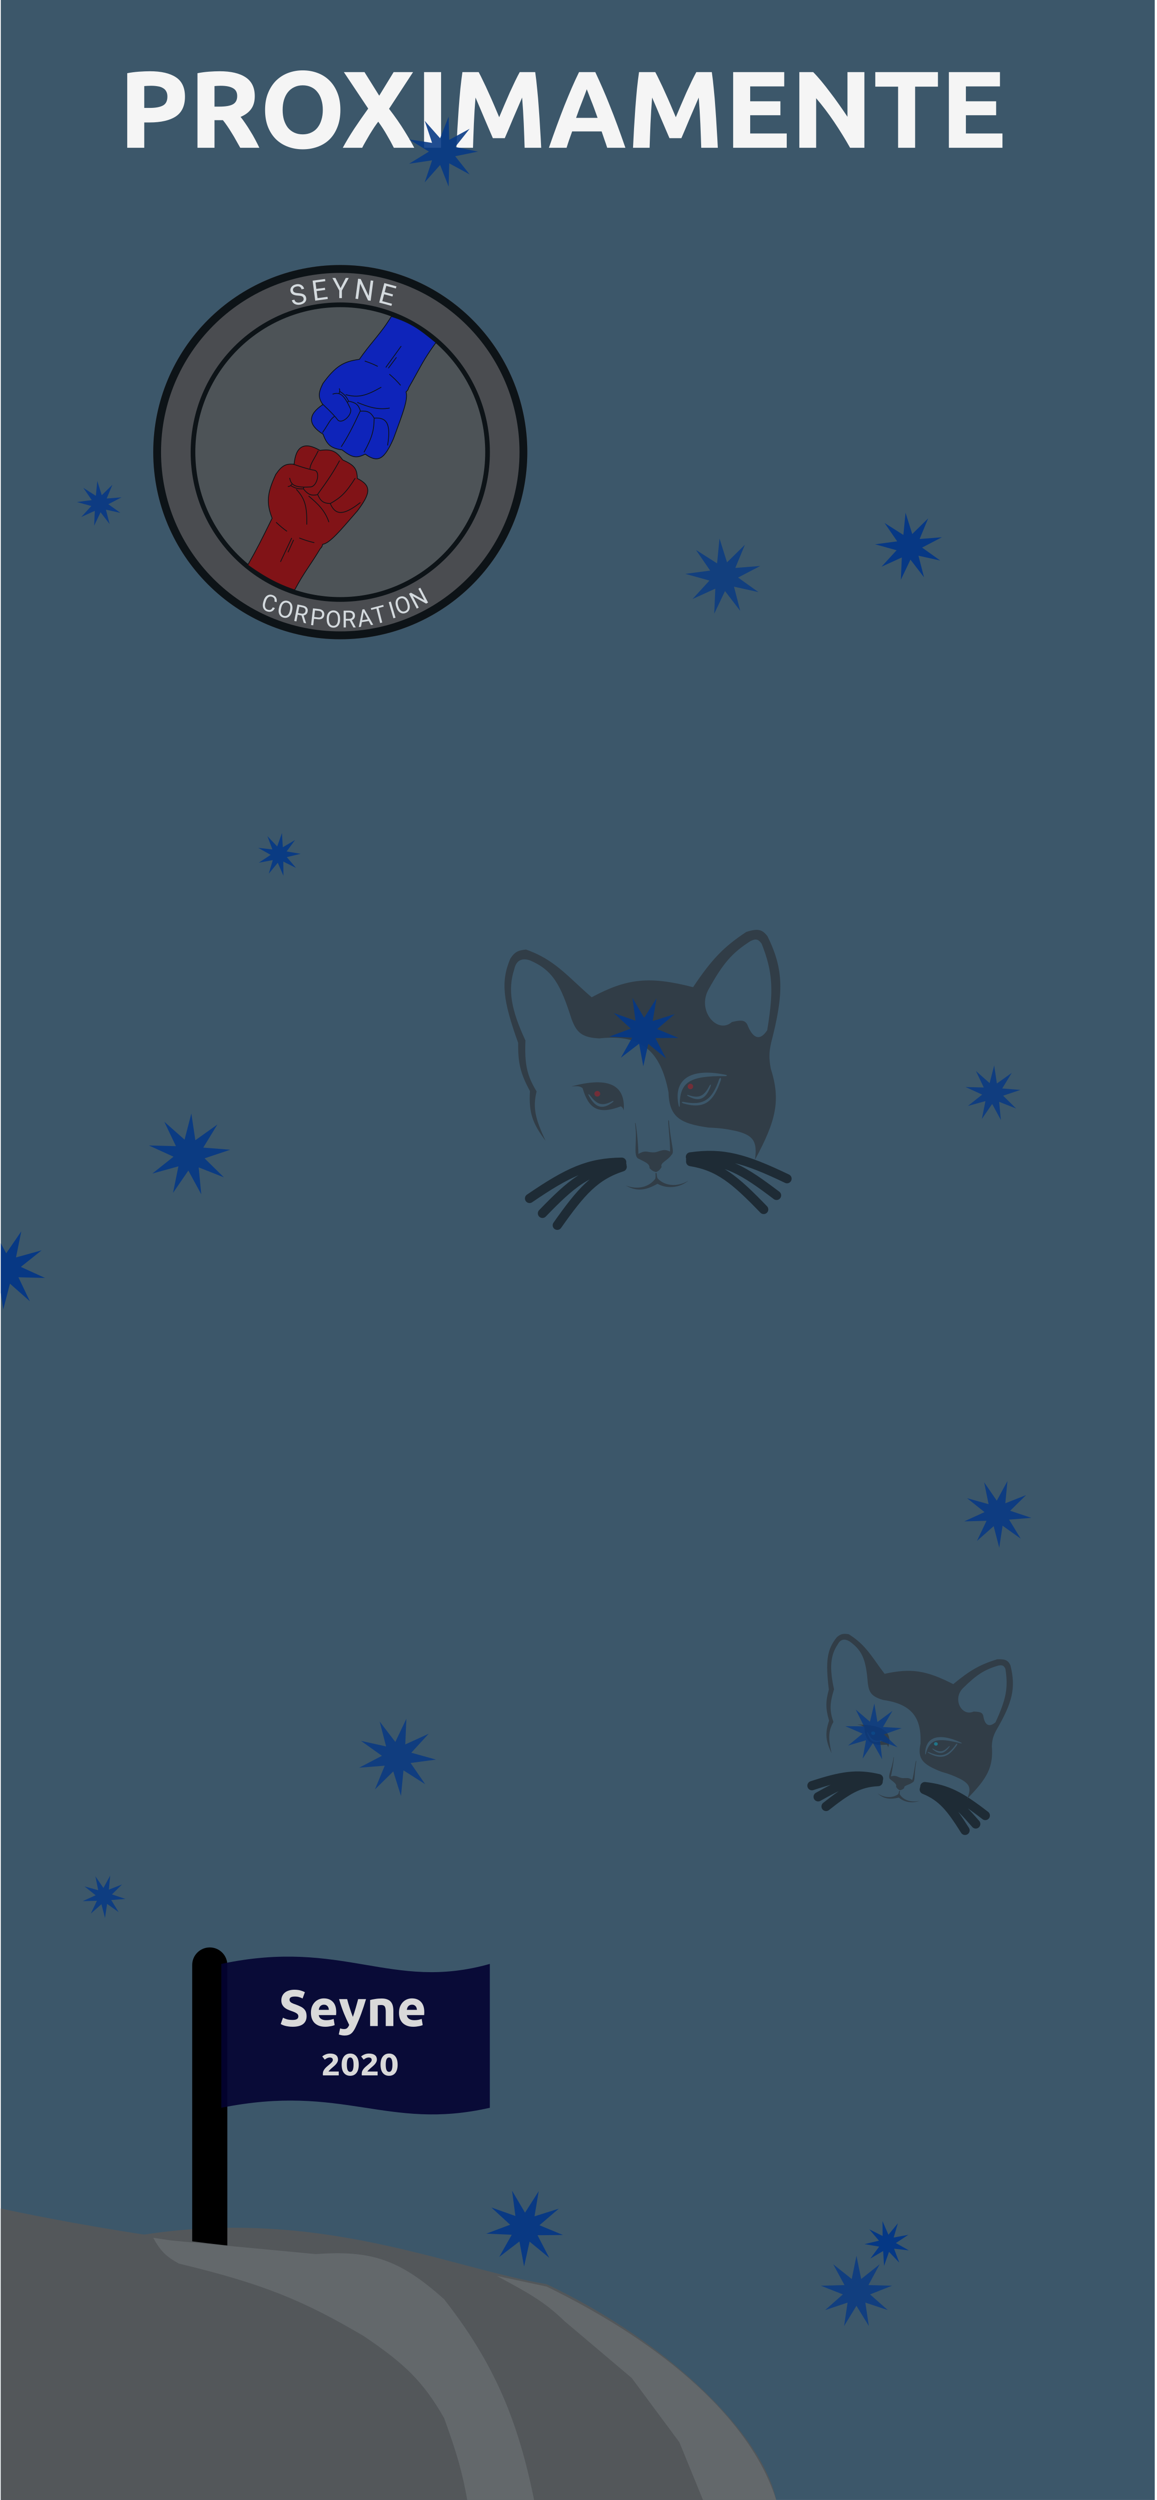 <svg width="376" height="812" viewBox="0 0 376 812" fill="none" xmlns="http://www.w3.org/2000/svg">
<g clip-path="url(#clip0)">
<rect width="375" height="812" transform="translate(0.263)" fill="#3C576A"/>
<g opacity="0.78">
<path d="M171.362 146.857C171.362 180.426 144.15 207.638 110.581 207.638C77.013 207.638 49.801 180.426 49.801 146.857C49.801 113.289 77.013 86.077 110.581 86.077C144.15 86.077 171.362 113.289 171.362 146.857Z" fill="#4E4949"/>
<path fill-rule="evenodd" clip-rule="evenodd" d="M110.581 205.079C142.778 205.079 168.831 178.986 168.831 146.857C168.831 114.729 142.778 88.636 110.581 88.636C78.385 88.636 52.332 114.729 52.332 146.857C52.332 178.986 78.385 205.079 110.581 205.079ZM110.581 207.638C144.15 207.638 171.362 180.426 171.362 146.857C171.362 113.289 144.15 86.077 110.581 86.077C77.013 86.077 49.801 113.289 49.801 146.857C49.801 180.426 77.013 207.638 110.581 207.638Z" fill="black"/>
<path d="M159.206 146.858C159.206 173.712 137.436 195.482 110.582 195.482C83.727 195.482 61.957 173.712 61.957 146.858C61.957 120.003 83.727 98.233 110.582 98.233C137.436 98.233 159.206 120.003 159.206 146.858Z" fill="#525252"/>
<path fill-rule="evenodd" clip-rule="evenodd" d="M110.582 193.946C136.613 193.946 157.687 172.848 157.687 146.858C157.687 120.867 136.613 99.769 110.582 99.769C84.55 99.769 63.476 120.867 63.476 146.858C63.476 172.848 84.55 193.946 110.582 193.946ZM110.582 195.482C137.436 195.482 159.206 173.712 159.206 146.858C159.206 120.003 137.436 98.233 110.582 98.233C83.727 98.233 61.957 120.003 61.957 146.858C61.957 173.712 83.727 195.482 110.582 195.482Z" fill="black"/>
<path d="M132.8 125.959C136.433 119.64 137.608 116.755 141.691 111.262C136.657 107.195 134.148 105.02 127.188 102.755C123.766 108.398 120.654 111.138 116.778 116.724C111.706 117.385 109.071 118.869 104.939 124.549C103.397 127.626 103.362 129.14 104.927 131.409C100.04 134.646 99.934 137.902 104.995 141.037C106.269 144.561 107.656 145.629 111.169 146.124C114.521 148.747 115.89 148.903 118.678 147.5C122.985 150.587 124.931 149.054 127.856 142.523C130.749 134.639 132.742 129.662 131.947 127.301C132.524 126.795 132.658 126.498 132.8 125.959Z" fill="#0116D1"/>
<path fill-rule="evenodd" clip-rule="evenodd" d="M127.132 102.603L127.227 102.634C133.923 104.813 136.519 106.914 141.163 110.671C141.361 110.832 141.564 110.995 141.77 111.162L141.866 111.24L141.793 111.339C138.852 115.295 137.425 117.891 135.492 121.407C134.748 122.761 133.928 124.252 132.918 126.009C132.848 126.274 132.775 126.493 132.645 126.709C132.522 126.913 132.351 127.109 132.094 127.341C132.277 127.945 132.292 128.694 132.176 129.583C132.054 130.515 131.787 131.613 131.406 132.878C130.776 134.971 129.829 137.537 128.703 140.591C128.468 141.228 128.225 141.887 127.975 142.567L127.973 142.572L127.972 142.576C127.239 144.21 126.566 145.538 125.9 146.56C125.234 147.582 124.569 148.308 123.849 148.729C122.404 149.574 120.798 149.162 118.666 147.648C117.299 148.33 116.245 148.643 115.114 148.448C113.977 148.252 112.782 147.545 111.119 146.246C109.372 145.997 108.129 145.602 107.163 144.816C106.199 144.031 105.527 142.869 104.891 141.123C102.379 139.558 101.1 137.935 101.105 136.261C101.11 134.606 102.371 132.973 104.75 131.374C104.008 130.275 103.636 129.331 103.642 128.281C103.648 127.204 104.053 126.034 104.826 124.492L104.831 124.482L104.837 124.474C106.907 121.629 108.609 119.823 110.438 118.647C112.256 117.478 114.188 116.937 116.706 116.604C118.366 114.217 119.886 112.347 121.349 110.55C121.585 110.259 121.821 109.969 122.055 109.68C123.744 107.593 125.374 105.502 127.08 102.688L127.132 102.603ZM127.244 102.908C125.547 105.694 123.925 107.773 122.251 109.842C122.016 110.132 121.781 110.422 121.543 110.713C120.072 112.522 118.548 114.396 116.881 116.797L116.849 116.844L116.794 116.851C114.268 117.18 112.361 117.713 110.574 118.863C108.786 120.013 107.107 121.786 105.047 124.617C104.282 126.147 103.9 127.269 103.895 128.283C103.889 129.293 104.256 130.213 105.032 131.336L105.106 131.444L104.997 131.516C102.56 133.13 101.362 134.72 101.358 136.261C101.353 137.8 102.538 139.365 105.061 140.928L105.099 140.951L105.114 140.993C105.748 142.747 106.403 143.869 107.322 144.617C108.24 145.364 109.438 145.751 111.187 145.997L111.22 146.002L111.247 146.023C112.922 147.333 114.08 148.01 115.157 148.196C116.226 148.38 117.235 148.084 118.621 147.385L118.689 147.351L118.751 147.396C120.897 148.933 122.4 149.281 123.722 148.507C124.393 148.114 125.032 147.426 125.688 146.419C126.343 145.415 127.01 144.103 127.739 142.474C127.989 141.794 128.232 141.135 128.467 140.499C129.593 137.445 130.536 134.888 131.164 132.804C131.543 131.544 131.806 130.462 131.925 129.55C132.044 128.637 132.018 127.905 131.828 127.342L131.8 127.26L131.865 127.204C132.148 126.956 132.315 126.765 132.429 126.576C132.543 126.387 132.608 126.192 132.678 125.926L132.683 125.91L132.691 125.895C133.7 124.14 134.519 122.649 135.265 121.293C137.185 117.801 138.614 115.2 141.517 111.285C141.343 111.145 141.173 111.007 141.005 110.871C136.39 107.137 133.826 105.062 127.244 102.908Z" fill="black"/>
<path fill-rule="evenodd" clip-rule="evenodd" d="M125.272 119.272L130.283 112.337L130.488 112.488L125.476 119.423L125.272 119.272ZM126.103 119.523L128.743 115.982L128.945 116.137L126.305 119.677L126.103 119.523ZM122.704 119.122C121.203 118.369 120.276 117.992 118.49 117.38L118.572 117.138C120.366 117.753 121.303 118.134 122.817 118.892L122.704 119.122ZM130.103 125.25C128.819 123.758 128.004 122.974 126.45 121.628L126.615 121.433C128.176 122.786 129 123.578 130.294 125.082L130.103 125.25ZM117.863 128.56C116.068 128.964 114.372 128.871 112.297 128.301L112.364 128.054C114.407 128.615 116.062 128.703 117.808 128.31C119.559 127.917 121.411 127.038 123.849 125.652L123.973 125.875C121.532 127.264 119.652 128.158 117.863 128.56ZM110.522 127.061C110.547 126.894 110.548 126.749 110.521 126.605C110.49 126.437 110.423 126.279 110.329 126.1L110.106 126.22C110.195 126.39 110.248 126.521 110.272 126.652C110.296 126.78 110.293 126.916 110.259 127.095L110.074 127.714C109.973 127.69 109.871 127.672 109.767 127.659C109.24 127.596 108.673 127.687 108.037 127.902L108.118 128.145C108.732 127.937 109.26 127.856 109.737 127.913C110.212 127.97 110.647 128.164 111.073 128.521C111.933 129.24 112.753 130.613 113.783 132.823C113.944 133.271 113.862 133.809 113.61 134.35C113.357 134.892 112.939 135.421 112.459 135.837C111.978 136.255 111.443 136.55 110.961 136.638C110.485 136.724 110.07 136.608 109.784 136.215C109.135 135.323 107.875 134.019 106.783 132.943C106.236 132.404 105.729 131.92 105.359 131.571C105.174 131.396 105.023 131.255 104.918 131.158C104.866 131.109 104.825 131.071 104.797 131.046L104.766 131.017L104.755 131.007C104.755 131.007 104.755 131.007 104.67 131.101C104.585 131.196 104.585 131.196 104.585 131.196L104.585 131.197L104.595 131.206L104.627 131.235C104.654 131.26 104.695 131.298 104.747 131.346C104.851 131.443 105.002 131.584 105.186 131.758C105.555 132.106 106.061 132.589 106.606 133.126C107.7 134.204 108.946 135.495 109.58 136.367C109.936 136.856 110.459 136.989 111.006 136.889C111.547 136.791 112.122 136.467 112.624 136.032C113.127 135.595 113.568 135.038 113.838 134.459C114.108 133.882 114.214 133.268 114.018 132.73L114.017 132.725L114.014 132.72C113.66 131.958 113.327 131.289 113.007 130.709L113.041 130.742L113.325 130.437C114.464 130.669 115.227 130.951 115.782 131.413C116.317 131.859 116.672 132.484 116.97 133.434L116.958 133.459C114.521 138.69 112.899 141.806 110.786 145.054L110.998 145.195C113.106 141.954 114.726 138.845 117.138 133.674L117.146 133.673C118.307 133.585 119.118 133.675 119.772 134.008C120.418 134.337 120.928 134.913 121.465 135.841C121.441 137.725 121.299 139.244 120.827 140.9C120.351 142.569 119.539 144.384 118.165 146.857L118.385 146.982C119.764 144.502 120.587 142.667 121.07 140.971C121.544 139.308 121.69 137.785 121.717 135.926C122.695 135.855 123.499 135.935 124.143 136.187C124.808 136.447 125.307 136.892 125.65 137.561C125.995 138.233 126.184 139.136 126.214 140.313C126.245 141.488 126.116 142.928 125.83 144.667L126.08 144.709C126.367 142.961 126.498 141.504 126.467 140.306C126.437 139.109 126.244 138.163 125.874 137.443C125.503 136.719 124.957 136.231 124.234 135.948C123.535 135.674 122.676 135.596 121.661 135.674C121.121 134.749 120.585 134.136 119.886 133.78C119.192 133.426 118.354 133.334 117.228 133.411C116.92 132.407 116.542 131.714 115.943 131.215C115.337 130.712 114.521 130.419 113.367 130.185C112.998 129.435 112.656 128.874 112.217 128.388C111.781 127.906 111.254 127.503 110.522 127.061ZM113.129 130.275C112.769 129.547 112.442 129.017 112.03 128.56C111.629 128.117 111.143 127.739 110.456 127.319L110.317 127.787C110.636 127.899 110.939 128.077 111.234 128.324C111.796 128.793 112.331 129.516 112.9 130.519L113.129 130.275ZM116.15 130.582C119.931 132.123 122.801 133.062 126.618 132.417L126.66 132.67C122.77 133.327 119.844 132.363 116.055 130.82L116.15 130.582ZM106.798 137.168C107.328 136.339 107.801 135.721 108.552 135.178L108.699 135.387C107.986 135.902 107.534 136.489 107.011 137.307C106.857 137.548 106.696 137.81 106.521 138.095C106.103 138.777 105.601 139.595 104.903 140.594L104.696 140.446C105.389 139.454 105.884 138.648 106.301 137.968C106.478 137.68 106.64 137.415 106.798 137.168Z" fill="black"/>
<path d="M104.086 178.2C100.312 184.434 99.068 185.475 95.746 191.631C93.011 190.653 88.136 189.071 80.513 183.533C83.798 177.808 85.415 174.437 88.435 168.334C86.601 163.508 86.64 160.459 89.62 154.084C91.566 151.251 92.866 150.5 95.584 150.815C96.079 144.929 98.862 143.287 103.996 146.299C107.668 145.758 109.256 146.485 111.357 149.375C115.232 151.111 116.019 152.254 116.122 155.401C120.855 157.767 120.445 160.226 116.151 165.931C110.665 172.251 107.281 176.389 104.848 176.804C104.682 177.557 104.487 177.818 104.086 178.2Z" fill="#950000"/>
<path fill-rule="evenodd" clip-rule="evenodd" d="M80.346 183.57L80.439 183.637C87.697 188.91 92.472 190.604 95.28 191.601C95.426 191.653 95.568 191.703 95.704 191.752L95.806 191.788L95.857 191.693C97.516 188.618 98.655 186.823 99.851 185.016C100.063 184.697 100.275 184.378 100.493 184.052C101.509 182.529 102.634 180.843 104.185 178.281C104.382 178.093 104.538 177.924 104.664 177.705C104.784 177.499 104.873 177.254 104.952 176.915C105.565 176.791 106.224 176.449 106.943 175.923C107.696 175.372 108.524 174.612 109.444 173.672C110.966 172.117 112.749 170.056 114.872 167.602C115.315 167.09 115.773 166.561 116.246 166.016L116.249 166.012L116.252 166.009C117.327 164.581 118.162 163.351 118.735 162.272C119.308 161.194 119.623 160.258 119.648 159.418C119.697 157.73 118.575 156.497 116.245 155.32C116.189 153.78 115.961 152.694 115.253 151.78C114.542 150.862 113.359 150.135 111.438 149.272C110.392 147.836 109.457 146.918 108.314 146.433C107.173 145.948 105.843 145.902 104.021 146.166C101.465 144.675 99.445 144.308 97.99 145.108C96.552 145.899 95.731 147.796 95.47 150.673C94.161 150.536 93.162 150.653 92.251 151.156C91.317 151.674 90.491 152.591 89.516 154.011L89.51 154.02L89.506 154.029C88.013 157.222 87.251 159.595 87.096 161.781C86.942 163.953 87.39 165.929 88.297 168.327C88.02 168.887 87.755 169.423 87.5 169.94C84.981 175.038 83.376 178.289 80.404 183.469L80.346 183.57ZM80.68 183.497C83.619 178.368 85.224 175.12 87.726 170.055C87.989 169.522 88.262 168.969 88.548 168.392L88.573 168.341L88.553 168.288C87.639 165.884 87.197 163.935 87.348 161.799C87.5 159.662 88.245 157.325 89.73 154.148C90.698 152.74 91.494 151.867 92.373 151.381C93.249 150.896 94.224 150.786 95.57 150.942L95.699 150.957L95.71 150.825C95.957 147.89 96.772 146.069 98.111 145.333C99.448 144.597 101.373 144.908 103.932 146.41L103.97 146.432L104.014 146.426C105.842 146.157 107.129 146.207 108.216 146.669C109.303 147.13 110.209 148.012 111.254 149.451L111.274 149.478L111.305 149.492C113.242 150.36 114.381 151.069 115.054 151.938C115.723 152.801 115.944 153.84 115.995 155.405L115.998 155.482L116.066 155.516C118.423 156.694 119.44 157.867 119.395 159.41C119.372 160.193 119.076 161.089 118.512 162.151C117.949 163.211 117.124 164.427 116.053 165.85C115.58 166.396 115.122 166.925 114.68 167.436C112.557 169.889 110.78 171.943 109.264 173.492C108.349 174.428 107.532 175.176 106.795 175.715C106.057 176.255 105.407 176.579 104.827 176.678L104.743 176.692L104.724 176.776C104.643 177.146 104.556 177.385 104.446 177.576C104.335 177.768 104.197 177.918 103.999 178.107L103.987 178.119L103.978 178.133C102.425 180.698 101.302 182.382 100.284 183.908C100.066 184.235 99.853 184.554 99.641 184.874C98.454 186.666 97.322 188.45 95.687 191.474C95.582 191.437 95.474 191.399 95.363 191.359C92.577 190.371 87.856 188.695 80.68 183.497Z" fill="black"/>
<path fill-rule="evenodd" clip-rule="evenodd" d="M94.689 174.681L91.035 182.434L91.263 182.544L94.917 174.791L94.689 174.681ZM95.302 175.3L93.476 179.332L93.706 179.438L95.532 175.407L95.302 175.3ZM93.338 172.468C91.97 171.49 91.202 170.844 89.82 169.546L89.648 169.734C91.036 171.037 91.813 171.691 93.192 172.677L93.338 172.468ZM102.187 176.138C100.278 175.705 99.21 175.352 97.299 174.609L97.208 174.848C99.127 175.594 100.208 175.951 102.132 176.388L102.187 176.138ZM99.252 163.676C98.751 161.888 97.864 160.423 96.382 158.848L96.198 159.024C97.658 160.576 98.52 162.005 99.008 163.746C99.498 165.491 99.614 167.555 99.566 170.383L99.819 170.388C99.867 167.556 99.752 165.459 99.252 163.676ZM94.459 157.857C94.326 157.959 94.2 158.029 94.062 158.073C93.901 158.126 93.732 158.141 93.531 158.143L93.53 157.887C93.719 157.885 93.859 157.87 93.984 157.83C94.107 157.79 94.224 157.723 94.363 157.607L94.815 157.148C94.746 157.071 94.681 156.988 94.621 156.902C94.316 156.463 94.125 155.915 94.011 155.247L94.26 155.204C94.371 155.849 94.552 156.357 94.828 156.754C95.103 157.15 95.478 157.444 95.992 157.654C97.026 158.078 98.61 158.155 101.023 158.02C101.49 157.95 101.919 157.623 102.27 157.141C102.621 156.659 102.883 156.036 103.018 155.411C103.152 154.784 103.155 154.168 103.002 153.698C102.851 153.233 102.553 152.919 102.075 152.851C100.991 152.698 99.257 152.196 97.802 151.736C97.072 151.506 96.41 151.285 95.93 151.121C95.691 151.04 95.496 150.972 95.362 150.926C95.295 150.902 95.243 150.884 95.207 150.871L95.167 150.857L95.153 150.852C95.153 150.852 95.153 150.852 95.195 150.731C95.237 150.611 95.237 150.611 95.237 150.611L95.238 150.611L95.25 150.615L95.29 150.63C95.326 150.642 95.377 150.66 95.445 150.684C95.578 150.73 95.772 150.797 96.011 150.879C96.49 151.042 97.15 151.262 97.877 151.492C99.335 151.953 101.05 152.448 102.11 152.598C102.705 152.682 103.069 153.084 103.243 153.618C103.414 154.146 103.405 154.811 103.265 155.465C103.124 156.12 102.849 156.777 102.474 157.293C102.1 157.806 101.615 158.193 101.054 158.274L101.049 158.275L101.043 158.276C100.212 158.322 99.472 158.344 98.815 158.335L98.859 158.349L98.729 158.747C99.472 159.65 100.08 160.195 100.746 160.469C101.388 160.733 102.101 160.752 103.07 160.565L103.086 160.543C106.48 155.889 108.421 152.966 110.244 149.543L110.467 149.664C108.648 153.08 106.712 155.998 103.358 160.601L103.361 160.608C103.836 161.683 104.3 162.362 104.9 162.786C105.493 163.204 106.237 163.383 107.3 163.421C108.928 162.504 110.182 161.657 111.4 160.449C112.626 159.233 113.82 157.648 115.319 155.25L115.533 155.387C114.029 157.792 112.823 159.396 111.577 160.632C110.355 161.844 109.099 162.697 107.494 163.605C107.896 164.508 108.348 165.186 108.873 165.639C109.415 166.107 110.04 166.339 110.785 166.326C111.534 166.314 112.41 166.053 113.448 165.521C114.486 164.99 115.677 164.191 117.055 163.111L117.21 163.313C115.826 164.398 114.62 165.208 113.563 165.749C112.506 166.291 111.591 166.569 110.789 166.582C109.983 166.596 109.298 166.342 108.709 165.834C108.138 165.341 107.662 164.614 107.247 163.675C106.186 163.633 105.398 163.448 104.756 162.996C104.118 162.546 103.64 161.844 103.172 160.806C102.152 161.009 101.369 161.002 100.65 160.706C99.924 160.407 99.282 159.82 98.529 158.904C97.701 158.932 97.051 158.895 96.419 158.735C95.793 158.576 95.192 158.299 94.459 157.857ZM98.495 158.649C97.691 158.675 97.074 158.637 96.481 158.487C95.904 158.341 95.344 158.088 94.653 157.676L94.993 157.33C95.243 157.561 95.541 157.746 95.897 157.891C96.572 158.168 97.455 158.301 98.599 158.33L98.495 158.649ZM100.198 161.191C103.335 163.823 105.517 165.93 106.769 169.632L107.008 169.549C105.732 165.776 103.503 163.631 100.359 160.994L100.198 161.191ZM101.486 149.742C101.016 150.607 100.703 151.322 100.588 152.248L100.839 152.28C100.948 151.4 101.244 150.719 101.708 149.865C101.844 149.614 101.996 149.347 102.161 149.055C102.556 148.359 103.029 147.523 103.567 146.428L103.34 146.315C102.806 147.403 102.339 148.226 101.945 148.92C101.779 149.214 101.626 149.484 101.486 149.742Z" fill="black"/>
<path d="M96.871 96.016C96.11 95.971 95.533 95.835 95.139 95.608C94.747 95.378 94.501 95.04 94.402 94.596C94.29 94.092 94.396 93.632 94.719 93.214C95.045 92.792 95.526 92.509 96.163 92.364C96.597 92.265 97.002 92.262 97.379 92.355C97.758 92.447 98.073 92.621 98.325 92.877C98.579 93.133 98.746 93.438 98.825 93.792L97.987 93.982C97.901 93.596 97.712 93.321 97.42 93.157C97.128 92.99 96.76 92.957 96.317 93.058C95.906 93.151 95.606 93.316 95.415 93.553C95.227 93.787 95.169 94.066 95.241 94.391C95.299 94.651 95.457 94.847 95.715 94.979C95.974 95.108 96.382 95.187 96.939 95.217C97.499 95.246 97.947 95.318 98.283 95.432C98.621 95.543 98.887 95.702 99.082 95.91C99.28 96.117 99.416 96.382 99.488 96.707C99.603 97.225 99.496 97.686 99.166 98.09C98.836 98.491 98.337 98.768 97.668 98.92C97.234 99.019 96.811 99.027 96.397 98.946C95.983 98.862 95.641 98.697 95.37 98.451C95.103 98.205 94.927 97.896 94.845 97.524L95.682 97.334C95.768 97.72 95.977 97.994 96.308 98.155C96.641 98.313 97.043 98.338 97.515 98.231C97.955 98.131 98.272 97.963 98.466 97.728C98.66 97.494 98.722 97.22 98.652 96.907C98.582 96.594 98.42 96.377 98.165 96.257C97.91 96.133 97.478 96.053 96.871 96.016Z" fill="white"/>
<path d="M127.539 96.306L124.826 95.576L124.236 97.819L127.388 98.667L127.208 99.349L123.231 98.279L124.896 91.95L128.831 93.008L128.65 93.695L125.541 92.859L125.006 94.893L127.719 95.623L127.539 96.306Z" fill="white"/>
<path d="M110.68 93.564L112.37 90.276H113.34L111.107 94.383V96.826H110.252V94.383L108.019 90.276H108.998L110.68 93.564Z" fill="white"/>
<path d="M120.454 97.687L119.603 97.571L117.034 92.131L116.371 97.133L115.52 97.018L116.38 90.526L117.231 90.641L119.806 96.106L120.473 91.081L121.315 91.195L120.454 97.687Z" fill="white"/>
<path d="M105.679 94.169L102.896 94.539L103.195 96.841L106.429 96.41L106.52 97.111L102.439 97.654L101.594 91.16L105.631 90.623L105.722 91.327L102.533 91.752L102.805 93.839L105.588 93.469L105.679 94.169Z" fill="white"/>
<path d="M89.323 197.484C89.092 198.016 88.76 198.38 88.329 198.575C87.9 198.769 87.405 198.779 86.842 198.605C86.233 198.416 85.81 198.044 85.576 197.487C85.343 196.932 85.339 196.284 85.564 195.543L85.716 195.041C85.863 194.556 86.077 194.156 86.359 193.841C86.643 193.526 86.972 193.32 87.345 193.221C87.72 193.12 88.114 193.133 88.527 193.262C89.076 193.431 89.468 193.723 89.705 194.136C89.942 194.547 90.005 195.034 89.894 195.598L89.21 195.386C89.277 194.952 89.239 194.611 89.097 194.363C88.957 194.116 88.71 193.938 88.356 193.828C87.921 193.693 87.53 193.75 87.183 193.998C86.839 194.247 86.576 194.671 86.394 195.271L86.241 195.776C86.07 196.343 86.05 196.829 86.183 197.236C86.316 197.643 86.592 197.912 87.013 198.042C87.391 198.16 87.707 198.163 87.96 198.053C88.216 197.942 88.442 197.681 88.639 197.272L89.323 197.484Z" fill="white"/>
<path d="M124.693 197.043L123.013 197.484L124.223 202.194L123.537 202.374L122.328 197.664L120.652 198.104L120.505 197.53L124.546 196.47L124.693 197.043Z" fill="white"/>
<path d="M102.042 200.984L101.795 203.106L101.088 203.022L101.719 197.601L103.697 197.836C104.284 197.906 104.725 198.112 105.021 198.454C105.32 198.797 105.44 199.218 105.382 199.717C105.321 200.243 105.11 200.629 104.751 200.876C104.394 201.12 103.912 201.206 103.306 201.134L102.042 200.984ZM102.111 200.399L103.381 200.55C103.759 200.595 104.059 200.541 104.281 200.386C104.504 200.229 104.635 199.98 104.674 199.64C104.712 199.317 104.641 199.047 104.462 198.83C104.284 198.612 104.019 198.479 103.669 198.429L102.358 198.273L102.111 200.399Z" fill="white"/>
<path d="M97.993 199.918L96.749 199.666L96.321 201.831L95.619 201.689L96.678 196.337L98.431 196.692C99.027 196.812 99.458 197.042 99.724 197.381C99.992 197.721 100.074 198.153 99.97 198.677C99.904 199.011 99.757 199.283 99.528 199.494C99.302 199.706 99.019 199.841 98.677 199.899L99.471 202.422L99.462 202.467L98.713 202.315L97.993 199.918ZM96.863 199.089L97.936 199.306C98.283 199.376 98.576 199.341 98.815 199.201C99.057 199.061 99.208 198.839 99.268 198.535C99.334 198.205 99.286 197.931 99.124 197.715C98.965 197.499 98.702 197.353 98.334 197.276L97.265 197.06L96.863 199.089Z" fill="white"/>
<path d="M113.663 201.591H112.395V203.799H111.679V198.341H113.467C114.075 198.341 114.542 198.481 114.868 198.761C115.197 199.041 115.361 199.448 115.361 199.983C115.361 200.323 115.27 200.619 115.087 200.871C114.906 201.124 114.654 201.312 114.331 201.437L115.599 203.754V203.799H114.835L113.663 201.591ZM112.395 201.002H113.489C113.842 201.002 114.123 200.91 114.331 200.725C114.541 200.54 114.646 200.293 114.646 199.983C114.646 199.645 114.546 199.387 114.345 199.207C114.148 199.027 113.861 198.936 113.485 198.933H112.395V201.002Z" fill="white"/>
<path d="M94.873 198.539C94.758 199.061 94.571 199.498 94.311 199.849C94.052 200.198 93.741 200.439 93.378 200.572C93.014 200.706 92.62 200.725 92.195 200.629C91.78 200.536 91.435 200.351 91.159 200.074C90.883 199.795 90.698 199.445 90.603 199.024C90.511 198.601 90.518 198.138 90.624 197.634L90.708 197.25C90.821 196.738 91.008 196.305 91.271 195.952C91.533 195.599 91.848 195.354 92.214 195.219C92.584 195.082 92.976 195.06 93.391 195.153C93.813 195.248 94.162 195.435 94.438 195.715C94.716 195.992 94.899 196.347 94.986 196.779C95.074 197.208 95.061 197.683 94.947 198.202L94.873 198.539ZM94.257 198.04C94.396 197.408 94.377 196.895 94.2 196.502C94.023 196.107 93.71 195.858 93.258 195.757C92.819 195.658 92.436 195.75 92.108 196.032C91.783 196.313 91.551 196.752 91.412 197.351L91.326 197.742C91.191 198.354 91.212 198.865 91.388 199.273C91.567 199.679 91.88 199.933 92.326 200.033C92.775 200.134 93.159 200.047 93.477 199.773C93.796 199.497 94.027 199.05 94.17 198.435L94.257 198.04Z" fill="white"/>
<path d="M132.971 195.937C133.139 196.444 133.203 196.916 133.16 197.352C133.117 197.786 132.974 198.155 132.731 198.459C132.488 198.763 132.16 198.986 131.748 199.126C131.345 199.263 130.954 199.285 130.577 199.192C130.198 199.097 129.86 198.894 129.564 198.584C129.269 198.27 129.038 197.87 128.871 197.384L128.747 197.011C128.581 196.513 128.521 196.045 128.565 195.605C128.609 195.166 128.753 194.792 128.998 194.485C129.244 194.174 129.568 193.95 129.971 193.813C130.381 193.674 130.775 193.652 131.154 193.747C131.534 193.839 131.872 194.047 132.168 194.371C132.463 194.693 132.694 195.106 132.862 195.61L132.971 195.937ZM132.188 195.832C131.984 195.218 131.706 194.789 131.353 194.545C131 194.299 130.604 194.25 130.166 194.4C129.74 194.545 129.459 194.824 129.322 195.237C129.187 195.646 129.213 196.144 129.4 196.729L129.527 197.109C129.725 197.704 130.004 198.13 130.363 198.387C130.724 198.641 131.121 198.694 131.555 198.547C131.991 198.399 132.275 198.124 132.407 197.723C132.539 197.319 132.509 196.817 132.316 196.215L132.188 195.832Z" fill="white"/>
<path d="M110.52 201.246C110.52 201.781 110.431 202.248 110.253 202.648C110.075 203.046 109.823 203.349 109.497 203.559C109.17 203.769 108.79 203.874 108.355 203.874C107.93 203.874 107.553 203.769 107.224 203.559C106.895 203.347 106.639 203.046 106.456 202.656C106.276 202.263 106.183 201.81 106.178 201.295V200.901C106.178 200.376 106.268 199.913 106.449 199.51C106.629 199.108 106.884 198.801 107.213 198.588C107.544 198.373 107.922 198.266 108.347 198.266C108.78 198.266 109.161 198.372 109.489 198.585C109.821 198.794 110.075 199.101 110.253 199.503C110.431 199.903 110.52 200.369 110.52 200.901V201.246ZM109.812 200.894C109.812 200.246 109.683 199.75 109.426 199.406C109.169 199.058 108.81 198.884 108.347 198.884C107.897 198.884 107.543 199.058 107.283 199.406C107.026 199.75 106.894 200.23 106.886 200.845V201.246C106.886 201.873 107.016 202.367 107.276 202.727C107.538 203.084 107.897 203.263 108.355 203.263C108.814 203.263 109.17 203.094 109.423 202.757C109.675 202.417 109.804 201.931 109.812 201.299V200.894Z" fill="white"/>
<path d="M119.827 201.708L117.595 202.076L117.32 203.564L116.596 203.684L117.762 197.961L118.377 197.86L121.283 202.912L120.562 203.03L119.827 201.708ZM117.713 201.456L119.524 201.158L118.211 198.788L117.713 201.456Z" fill="white"/>
<path d="M139.11 195.718L138.478 196.056L134.129 193.626L136.076 197.342L135.444 197.681L132.917 192.858L133.549 192.519L137.913 194.963L135.957 191.229L136.583 190.894L139.11 195.718Z" fill="white"/>
<path d="M128.533 200.619L127.85 200.822L126.323 195.587L127.006 195.383L128.533 200.619Z" fill="white"/>
</g>
<g opacity="0.5">
<g filter="url(#filter0_b)">
<path d="M285.379 578.66C279.103 578.966 275.315 581.332 268.458 586.746M285.418 578.282C277.731 577.358 273.467 579.344 265.877 583.613M285.515 577.717C278.416 576.056 273.534 576.823 263.866 579.997" stroke="black" stroke-width="3" stroke-linecap="round"/>
</g>
<g filter="url(#filter1_b)">
<path d="M300.369 581.238C306.183 583.623 308.962 587.119 313.617 594.513M300.459 580.869C308.014 582.566 311.369 585.862 317.097 592.423M300.556 580.304C307.802 581.11 312.148 583.464 320.2 589.686" stroke="black" stroke-width="3" stroke-linecap="round"/>
</g>
<path fill-rule="evenodd" clip-rule="evenodd" d="M278.558 560.143C286.225 560.128 290.469 562.191 288.595 567.656C288.611 567.262 288.525 567.045 288.192 566.673C282.83 567.191 281.13 565.394 280.894 561.098C280.528 560.552 279.892 560.382 278.558 560.143ZM282.058 562.763C281.837 562.48 281.768 562.545 281.833 562.879C282.622 565.547 283.97 566.481 286.666 565.421C287 565.29 286.903 565.149 286.592 565.203C283.897 565.818 282.996 564.786 282.058 562.763Z" fill="#252324"/>
<ellipse cx="283.765" cy="562.958" rx="0.642" ry="0.571" transform="rotate(9.759 283.765 562.958)" fill="#0594A7"/>
<path fill-rule="evenodd" clip-rule="evenodd" d="M322.328 567.168C322.87 573.883 320.888 577.624 314.277 584.267C315.78 580.774 315.108 579.432 312.054 577.792C309.869 576.74 308.546 576.225 305.955 575.482C299.88 573.146 298.058 571.273 299.146 566.384C299.516 558.066 296.481 553.498 287.012 552.158C283.245 551.055 282.437 549.746 282.04 546.859C281.444 539.581 280.54 536.295 276.11 533.14C274.512 532.194 273.169 532.368 272.274 534.06C269.792 537.759 269.539 541.867 271.043 548.682C269.614 553.344 269.58 555.666 270.842 559.294C269.127 562.33 269.181 564.677 270.246 569.479C268.394 565.497 267.999 563.197 269.43 558.87C268.249 554.842 268.301 552.636 269.355 548.77C268.243 539.603 268.711 535.755 271.97 531.757C273.316 530.602 274.187 530.546 275.811 530.8C280.177 533.486 282.341 536.533 284.889 540.119L284.889 540.119L284.889 540.119L284.889 540.119C285.687 541.243 286.523 542.42 287.477 543.655C296.071 541.785 300.955 542.498 309.785 547.016C315.238 542.504 318.352 540.725 324.013 538.948C326.775 538.81 327.637 539.327 328.383 540.936C330.191 548.322 329.033 552.972 323.757 562.018C322.734 563.915 322.448 565.05 322.328 567.168ZM323.521 559.4C321.393 561.21 319.987 560.32 319.531 557.221C319.218 556.244 318.511 555.966 316.353 555.928C312.566 557.68 309.259 551.748 313.125 548.144C317.351 544.016 319.824 542.322 324.51 540.961C325.751 540.745 326.249 540.971 326.738 542.075C327.707 548.263 326.961 551.905 323.521 559.4ZM310.707 566.508C311.053 566.182 311.199 566.261 311.039 566.749C308.395 570.592 306.05 571.758 301.755 569.392C301.308 569.074 301.433 568.937 301.914 569.122C306.037 570.972 308.128 570.19 310.707 566.508ZM308.532 567.41C308.705 567.117 308.662 567.033 308.359 567.226C306.799 568.82 305.604 569.491 303.27 568.011C302.995 567.856 302.857 567.957 303.127 568.192C305.315 570.091 306.897 569.662 308.532 567.41ZM311.99 566.191C304.6 564.304 302.058 564.94 300.878 569.634C300.824 569.949 300.674 569.937 300.649 569.595C300.746 564.257 304.869 562.613 312.222 565.946C312.738 566.18 312.623 566.393 311.99 566.191Z" fill="#252324"/>
<ellipse cx="304.148" cy="566.431" rx="0.607" ry="0.56" transform="rotate(9.759 304.148 566.431)" fill="#0594A7"/>
<path d="M292.401 582.784C292.359 582.483 292.379 582.25 292.461 581.762C292.386 581.638 292.329 581.619 292.188 581.715C292.138 582.114 292.086 582.339 291.904 582.743C290.034 584.117 287.409 584.009 285.155 582.488C287.357 584.463 289.442 584.487 292.1 583.86C294.072 585.541 296.882 585.775 298.933 584.858C296.389 585.591 293.571 584.792 292.401 582.784Z" fill="#252324"/>
<path d="M296.61 578.89C297.487 578.536 296.977 576.758 297.772 572.138C297.633 570.671 297.088 576.114 296.435 578.168C295.706 577.573 295.154 577.451 293.971 577.528C293.255 577.585 292.82 577.506 291.988 577.187C291.072 576.744 290.531 576.718 289.53 576.981C290.08 574.701 290.729 569.878 290.378 570.779C289.945 574.569 288.369 576.781 289.17 577.801C290.389 578.826 291.522 579.452 291.192 580.347C291.523 580.852 291.706 581.126 292.407 581.476C293.038 581.402 293.341 581.206 293.855 580.772C293.654 579.838 295.431 579.854 296.61 578.89Z" fill="#252324"/>
</g>
<g opacity="0.5">
<g filter="url(#filter2_b)">
<path d="M202.19 378.999C193.379 381.861 188.865 386.972 181.109 397.977M202.106 378.398C190.834 379.889 185.504 384.592 176.284 394.102M202.036 377.483C191.33 377.61 184.67 380.657 172.093 389.259" stroke="black" stroke-width="3" stroke-linecap="round"/>
</g>
<g filter="url(#filter3_b)">
<path d="M224.454 377.292C233.598 378.778 238.838 383.142 248.181 392.836M224.445 376.685C235.812 376.442 241.797 380.277 252.359 388.271M224.375 375.771C234.975 374.264 242.022 376.261 255.763 382.845" stroke="black" stroke-width="3" stroke-linecap="round"/>
</g>
<path fill-rule="evenodd" clip-rule="evenodd" d="M185.668 352.878C196.564 349.937 203.359 351.522 202.708 360.71C202.586 360.093 202.382 359.789 201.772 359.339C194.339 362.182 191.26 360.043 189.342 353.47C188.619 352.762 187.652 352.741 185.668 352.878ZM191.61 355.61C191.192 355.254 191.118 355.381 191.333 355.874C193.437 359.712 195.698 360.647 199.142 357.978C199.568 357.648 199.378 357.466 198.956 357.668C195.351 359.647 193.689 358.39 191.61 355.61Z" fill="#252324"/>
<ellipse cx="194.109" cy="355.262" rx="0.943" ry="0.913" transform="rotate(-4.383 194.109 355.262)" fill="#A70505"/>
<path fill-rule="evenodd" clip-rule="evenodd" d="M250.492 347.115C253.737 357.322 252.297 363.879 245.344 376.697C246.195 370.707 244.745 368.881 239.798 367.5C236.303 366.701 234.232 366.406 230.275 366.24C220.777 364.929 217.496 362.717 217.242 354.722C214.702 341.681 208.704 335.753 194.747 337.279C188.984 337.001 187.353 335.279 185.725 330.952C182.196 319.893 179.7 315.141 172.238 311.934C169.618 311.076 167.773 311.856 167.123 314.82C164.958 321.502 166.111 327.969 170.761 337.965C170.446 345.738 171.253 349.352 174.385 354.498C173.065 359.858 174.006 363.478 177.289 370.519C173.19 365.049 171.78 361.633 172.22 354.379C169.056 348.581 168.319 345.139 168.392 338.744C163.433 324.951 162.682 318.805 165.843 311.365C167.33 309.061 168.549 308.643 170.951 308.419C178.149 310.923 182.349 314.824 187.292 319.416C188.842 320.855 190.464 322.362 192.275 323.915C203.805 317.744 211.013 316.991 225.233 320.637C231.323 311.565 235.096 307.621 242.491 302.71C246.368 301.446 247.784 301.92 249.437 304.131C254.729 314.897 254.795 322.549 250.627 338.585C249.871 341.916 249.883 343.784 250.492 347.115ZM249.327 334.614C246.968 338.231 244.64 337.387 242.851 332.754C242.046 331.358 240.938 331.196 237.856 331.959C233.116 336.116 226.229 328.175 230.397 321.116C234.886 313.106 237.778 309.538 243.939 305.644C245.624 304.836 246.415 304.998 247.517 306.524C251.175 315.751 251.456 321.682 249.327 334.614ZM233.725 350.515C234.097 349.876 234.334 349.944 234.286 350.761C231.943 357.727 229.038 360.429 222.059 358.394C221.307 358.07 221.433 357.81 222.186 357.914C228.729 359.215 231.415 357.206 233.725 350.515ZM230.966 352.741C231.103 352.221 231.011 352.106 230.652 352.522C229.021 355.587 227.569 357.082 223.705 355.675C223.257 355.54 223.097 355.749 223.569 356.01C227.379 358.123 229.471 356.855 230.966 352.741ZM235.434 349.535C224.229 349.42 220.85 351.374 220.902 359.103C220.941 359.612 220.722 359.65 220.561 359.129C218.733 350.815 223.989 346.695 235.673 349.066C236.493 349.232 236.408 349.606 235.434 349.535Z" fill="#252324"/>
<ellipse cx="224.371" cy="352.891" rx="0.891" ry="0.895" transform="rotate(-4.383 224.371 352.891)" fill="#A70505"/>
<path d="M213.692 382.721C213.523 382.27 213.464 381.901 213.402 381.114C213.249 380.949 213.161 380.942 212.996 381.145C213.072 381.783 213.082 382.151 212.971 382.847C210.818 385.69 207.047 386.52 203.281 385.02C207.14 387.244 210.113 386.488 213.662 384.504C217.085 386.362 221.167 385.655 223.746 383.452C220.398 385.556 216.096 385.391 213.692 382.721Z" fill="#252324"/>
<path d="M218.243 375.08C219.36 374.198 217.979 371.635 217.407 364.167C216.669 361.946 217.899 370.594 217.728 374.028C216.472 373.383 215.642 373.404 213.989 373.972C212.992 374.333 212.344 374.378 211.043 374.198C209.578 373.86 208.8 374.026 207.473 374.814C207.415 371.07 206.561 363.343 206.393 364.874C207.174 370.916 205.749 374.946 207.263 376.223C209.374 377.349 211.215 377.888 211.076 379.403C211.733 380.059 212.094 380.415 213.22 380.691C214.089 380.336 214.448 379.917 215.019 379.048C214.39 377.676 216.921 377.025 218.243 375.08Z" fill="#252324"/>
</g>
<path d="M177.608 741.895C145.869 736.663 102.969 716.434 44.373 726.2C103.666 756.544 132.615 764.217 170.632 812L252.247 812C247.713 790.724 217.423 760.762 177.608 741.895Z" fill="#53575A"/>
<path fill-rule="evenodd" clip-rule="evenodd" d="M68.17 632.532C71.323 632.532 73.879 635.088 73.879 638.241L73.879 751.968C73.879 755.121 71.323 757.677 68.17 757.677C65.017 757.677 62.461 755.121 62.461 751.968L62.461 638.241C62.461 635.088 65.017 632.532 68.17 632.532Z" fill="black"/>
<path d="M0.263 717.325C0.263 717.325 66.187 731.997 116.67 731.997C164.893 731.997 178.89 811.993 178.89 811.993H0.263V717.325Z" fill="#53575A"/>
<path d="M173.572 812H151.851C150.222 803.05 148.666 797.322 144.309 785.356C137.511 773.539 131.597 767.802 118.21 758.766C98.659 747.279 85.904 741.89 58.129 735.22C53.962 732.926 52.13 731.105 49.801 726.852L55.578 727.705L102.606 732.142C120.54 730.861 129.746 733.748 144.309 746.783C160.57 767.532 168.303 785.994 173.572 812Z" fill="#63686B"/>
<path d="M159.185 637.884C127.16 646.937 111.568 629.468 71.924 637.884L71.924 684.615C111.568 676.642 125.742 692.22 159.185 684.615V637.884Z" fill="#040332" fill-opacity="0.9"/>
<path d="M95.09 656.087C95.456 656.087 95.755 656.059 95.988 656.004C96.232 655.937 96.427 655.854 96.571 655.754C96.715 655.643 96.815 655.516 96.87 655.372C96.926 655.227 96.954 655.067 96.954 654.889C96.954 654.512 96.776 654.201 96.421 653.957C96.066 653.702 95.456 653.43 94.59 653.142C94.213 653.009 93.836 652.859 93.459 652.692C93.082 652.515 92.743 652.299 92.444 652.043C92.144 651.777 91.9 651.461 91.712 651.095C91.523 650.718 91.429 650.263 91.429 649.73C91.429 649.198 91.528 648.721 91.728 648.299C91.928 647.866 92.211 647.5 92.577 647.201C92.943 646.901 93.387 646.674 93.908 646.518C94.43 646.352 95.017 646.269 95.672 646.269C96.449 646.269 97.12 646.352 97.686 646.518C98.251 646.685 98.717 646.868 99.084 647.068L98.335 649.115C98.013 648.948 97.652 648.804 97.253 648.682C96.865 648.549 96.393 648.482 95.838 648.482C95.217 648.482 94.768 648.571 94.491 648.748C94.224 648.915 94.091 649.176 94.091 649.531C94.091 649.741 94.141 649.919 94.241 650.063C94.341 650.207 94.48 650.34 94.657 650.462C94.846 650.573 95.056 650.679 95.289 650.779C95.533 650.867 95.8 650.962 96.088 651.062C96.687 651.283 97.209 651.505 97.652 651.727C98.096 651.938 98.462 652.188 98.751 652.476C99.05 652.764 99.272 653.103 99.416 653.491C99.561 653.879 99.633 654.351 99.633 654.906C99.633 655.982 99.255 656.819 98.501 657.418C97.747 658.006 96.61 658.3 95.09 658.3C94.579 658.3 94.119 658.267 93.708 658.201C93.298 658.145 92.932 658.073 92.61 657.984C92.299 657.896 92.028 657.801 91.795 657.701C91.573 657.602 91.384 657.507 91.229 657.418L91.961 655.355C92.305 655.544 92.727 655.716 93.226 655.871C93.736 656.015 94.357 656.087 95.09 656.087Z" fill="#D9D9D9"/>
<path d="M101.048 653.757C101.048 652.981 101.164 652.304 101.397 651.727C101.641 651.139 101.957 650.651 102.346 650.263C102.734 649.874 103.178 649.58 103.677 649.381C104.187 649.181 104.709 649.081 105.241 649.081C106.484 649.081 107.466 649.464 108.187 650.229C108.908 650.984 109.269 652.099 109.269 653.574C109.269 653.719 109.263 653.879 109.252 654.057C109.241 654.223 109.23 654.373 109.219 654.506H103.594C103.649 655.017 103.888 655.422 104.309 655.721C104.731 656.021 105.297 656.17 106.007 656.17C106.462 656.17 106.905 656.132 107.338 656.054C107.782 655.965 108.142 655.86 108.42 655.738L108.753 657.751C108.62 657.818 108.442 657.884 108.22 657.951C107.998 658.018 107.749 658.073 107.471 658.117C107.205 658.173 106.917 658.217 106.606 658.251C106.295 658.284 105.985 658.3 105.674 658.3C104.886 658.3 104.198 658.184 103.61 657.951C103.034 657.718 102.551 657.402 102.163 657.002C101.785 656.592 101.503 656.109 101.314 655.555C101.136 655 101.048 654.401 101.048 653.757ZM106.872 652.809C106.861 652.598 106.822 652.393 106.756 652.193C106.7 651.993 106.606 651.816 106.473 651.661C106.351 651.505 106.19 651.378 105.99 651.278C105.802 651.178 105.563 651.128 105.275 651.128C104.997 651.128 104.759 651.178 104.559 651.278C104.359 651.367 104.193 651.489 104.06 651.644C103.927 651.799 103.821 651.982 103.744 652.193C103.677 652.393 103.627 652.598 103.594 652.809H106.872Z" fill="#D9D9D9"/>
<path d="M118.953 649.314C118.454 651.001 117.933 652.581 117.389 654.057C116.846 655.532 116.252 656.964 115.609 658.35C115.376 658.85 115.143 659.271 114.91 659.615C114.677 659.97 114.421 660.259 114.144 660.48C113.867 660.713 113.551 660.88 113.196 660.98C112.852 661.091 112.447 661.146 111.981 661.146C111.592 661.146 111.232 661.107 110.899 661.03C110.577 660.963 110.311 660.885 110.1 660.797L110.533 658.816C110.788 658.905 111.016 658.966 111.215 658.999C111.415 659.033 111.626 659.049 111.848 659.049C112.291 659.049 112.63 658.927 112.863 658.683C113.107 658.45 113.312 658.123 113.478 657.701C112.913 656.592 112.347 655.349 111.781 653.974C111.215 652.587 110.683 651.034 110.184 649.314H112.813C112.924 649.747 113.051 650.218 113.196 650.729C113.351 651.228 113.512 651.738 113.678 652.26C113.845 652.77 114.011 653.269 114.177 653.757C114.355 654.246 114.521 654.689 114.677 655.089C114.821 654.689 114.971 654.246 115.126 653.757C115.281 653.269 115.431 652.77 115.575 652.26C115.731 651.738 115.875 651.228 116.008 650.729C116.152 650.218 116.28 649.747 116.391 649.314H118.953Z" fill="#D9D9D9"/>
<path d="M120.283 649.614C120.704 649.492 121.248 649.381 121.914 649.281C122.579 649.17 123.278 649.115 124.01 649.115C124.754 649.115 125.369 649.214 125.858 649.414C126.357 649.603 126.751 649.874 127.039 650.229C127.327 650.584 127.533 651.006 127.655 651.494C127.777 651.982 127.838 652.526 127.838 653.125V658.068H125.358V653.425C125.358 652.626 125.253 652.06 125.042 651.727C124.831 651.394 124.437 651.228 123.861 651.228C123.683 651.228 123.494 651.239 123.295 651.261C123.095 651.272 122.918 651.289 122.762 651.311V658.068H120.283V649.614Z" fill="#D9D9D9"/>
<path d="M129.666 653.757C129.666 652.981 129.783 652.304 130.016 651.727C130.26 651.139 130.576 650.651 130.964 650.263C131.352 649.874 131.796 649.58 132.295 649.381C132.806 649.181 133.327 649.081 133.86 649.081C135.102 649.081 136.084 649.464 136.805 650.229C137.526 650.984 137.887 652.099 137.887 653.574C137.887 653.719 137.881 653.879 137.87 654.057C137.859 654.223 137.848 654.373 137.837 654.506H132.212C132.268 655.017 132.506 655.422 132.928 655.721C133.349 656.021 133.915 656.17 134.625 656.17C135.08 656.17 135.524 656.132 135.957 656.054C136.4 655.965 136.761 655.86 137.038 655.738L137.371 657.751C137.238 657.818 137.06 657.884 136.839 657.951C136.617 658.018 136.367 658.073 136.09 658.117C135.823 658.173 135.535 658.217 135.224 658.251C134.914 658.284 134.603 658.3 134.292 658.3C133.505 658.3 132.817 658.184 132.229 657.951C131.652 657.718 131.169 657.402 130.781 657.002C130.404 656.592 130.121 656.109 129.932 655.555C129.755 655 129.666 654.401 129.666 653.757ZM135.491 652.809C135.479 652.598 135.441 652.393 135.374 652.193C135.319 651.993 135.224 651.816 135.091 651.661C134.969 651.505 134.808 651.378 134.609 651.278C134.42 651.178 134.181 651.128 133.893 651.128C133.616 651.128 133.377 651.178 133.177 651.278C132.978 651.367 132.811 651.489 132.678 651.644C132.545 651.799 132.44 651.982 132.362 652.193C132.295 652.393 132.246 652.598 132.212 652.809H135.491Z" fill="#D9D9D9"/>
<path d="M252.247 812H228.454L220.786 793.254L205.304 772.387L183.539 753.988C176.623 747.268 171.168 744.516 161.462 739.228L177.665 742.698C216.226 761.513 244.057 786.065 252.247 812Z" fill="#63686B"/>
<path d="M109.847 668.979C109.847 669.232 109.791 669.476 109.68 669.709C109.569 669.942 109.425 670.169 109.247 670.389C109.069 670.602 108.869 670.809 108.647 671.009C108.424 671.209 108.206 671.399 107.991 671.579C107.88 671.672 107.757 671.779 107.624 671.899C107.498 672.012 107.376 672.129 107.257 672.249C107.139 672.368 107.031 672.482 106.935 672.588C106.846 672.688 106.79 672.772 106.768 672.838H110.08V674.088H104.945C104.931 674.015 104.923 673.922 104.923 673.808C104.923 673.695 104.923 673.615 104.923 673.568C104.923 673.248 104.979 672.955 105.09 672.688C105.208 672.422 105.36 672.175 105.546 671.949C105.731 671.715 105.938 671.499 106.168 671.299C106.405 671.099 106.639 670.899 106.868 670.699C107.046 670.545 107.213 670.402 107.368 670.269C107.524 670.129 107.661 669.996 107.78 669.869C107.898 669.736 107.991 669.606 108.057 669.479C108.124 669.346 108.158 669.212 108.158 669.079C108.158 668.786 108.065 668.579 107.88 668.459C107.694 668.339 107.465 668.279 107.191 668.279C106.991 668.279 106.802 668.309 106.624 668.369C106.453 668.423 106.294 668.489 106.146 668.569C106.005 668.642 105.883 668.719 105.779 668.799C105.675 668.872 105.597 668.932 105.546 668.979L104.723 667.939C105.049 667.666 105.427 667.443 105.857 667.269C106.294 667.089 106.761 666.999 107.257 666.999C107.709 666.999 108.098 667.046 108.424 667.139C108.75 667.233 109.017 667.366 109.225 667.539C109.439 667.706 109.595 667.913 109.691 668.159C109.795 668.399 109.847 668.672 109.847 668.979Z" fill="#D9D9D9"/>
<path d="M116.586 670.609C116.586 671.775 116.338 672.672 115.842 673.298C115.353 673.918 114.675 674.228 113.808 674.228C112.941 674.228 112.259 673.918 111.763 673.298C111.274 672.672 111.029 671.775 111.029 670.609C111.029 670.029 111.092 669.516 111.218 669.069C111.351 668.622 111.54 668.246 111.785 667.939C112.029 667.633 112.322 667.399 112.663 667.239C113.004 667.079 113.385 666.999 113.808 666.999C114.675 666.999 115.353 667.313 115.842 667.939C116.338 668.559 116.586 669.449 116.586 670.609ZM114.897 670.609C114.897 670.262 114.878 669.949 114.841 669.669C114.804 669.382 114.745 669.136 114.664 668.929C114.582 668.722 114.471 668.563 114.33 668.449C114.189 668.336 114.015 668.279 113.808 668.279C113.6 668.279 113.426 668.336 113.285 668.449C113.152 668.563 113.041 668.722 112.952 668.929C112.87 669.136 112.811 669.382 112.774 669.669C112.737 669.949 112.718 670.262 112.718 670.609C112.718 670.955 112.737 671.272 112.774 671.559C112.811 671.845 112.87 672.092 112.952 672.298C113.041 672.505 113.152 672.665 113.285 672.778C113.426 672.892 113.6 672.948 113.808 672.948C114.015 672.948 114.189 672.892 114.33 672.778C114.471 672.665 114.582 672.505 114.664 672.298C114.745 672.092 114.804 671.845 114.841 671.559C114.878 671.272 114.897 670.955 114.897 670.609Z" fill="#D9D9D9"/>
<path d="M122.481 668.979C122.481 669.232 122.425 669.476 122.314 669.709C122.203 669.942 122.059 670.169 121.881 670.389C121.703 670.602 121.503 670.809 121.281 671.009C121.058 671.209 120.84 671.399 120.625 671.579C120.514 671.672 120.391 671.779 120.258 671.899C120.132 672.012 120.01 672.129 119.891 672.249C119.773 672.368 119.665 672.482 119.569 672.588C119.48 672.688 119.425 672.772 119.402 672.838H122.714V674.088H117.58C117.565 674.015 117.557 673.922 117.557 673.808C117.557 673.695 117.557 673.615 117.557 673.568C117.557 673.248 117.613 672.955 117.724 672.688C117.843 672.422 117.994 672.175 118.18 671.949C118.365 671.715 118.572 671.499 118.802 671.299C119.039 671.099 119.273 670.899 119.502 670.699C119.68 670.545 119.847 670.402 120.002 670.269C120.158 670.129 120.295 669.996 120.414 669.869C120.532 669.736 120.625 669.606 120.692 669.479C120.758 669.346 120.792 669.212 120.792 669.079C120.792 668.786 120.699 668.579 120.514 668.459C120.328 668.339 120.099 668.279 119.825 668.279C119.625 668.279 119.436 668.309 119.258 668.369C119.087 668.423 118.928 668.489 118.78 668.569C118.639 668.642 118.517 668.719 118.413 668.799C118.309 668.872 118.232 668.932 118.18 668.979L117.357 667.939C117.683 667.666 118.061 667.443 118.491 667.269C118.928 667.089 119.395 666.999 119.891 666.999C120.343 666.999 120.732 667.046 121.058 667.139C121.384 667.233 121.651 667.366 121.859 667.539C122.073 667.706 122.229 667.913 122.325 668.159C122.429 668.399 122.481 668.672 122.481 668.979Z" fill="#D9D9D9"/>
<path d="M129.22 670.609C129.22 671.775 128.972 672.672 128.476 673.298C127.987 673.918 127.309 674.228 126.442 674.228C125.575 674.228 124.893 673.918 124.397 673.298C123.908 672.672 123.663 671.775 123.663 670.609C123.663 670.029 123.726 669.516 123.852 669.069C123.985 668.622 124.174 668.246 124.419 667.939C124.663 667.633 124.956 667.399 125.297 667.239C125.638 667.079 126.019 666.999 126.442 666.999C127.309 666.999 127.987 667.313 128.476 667.939C128.972 668.559 129.22 669.449 129.22 670.609ZM127.531 670.609C127.531 670.262 127.512 669.949 127.475 669.669C127.438 669.382 127.379 669.136 127.298 668.929C127.216 668.722 127.105 668.563 126.964 668.449C126.823 668.336 126.649 668.279 126.442 668.279C126.234 668.279 126.06 668.336 125.919 668.449C125.786 668.563 125.675 668.722 125.586 668.929C125.504 669.136 125.445 669.382 125.408 669.669C125.371 669.949 125.353 670.262 125.353 670.609C125.353 670.955 125.371 671.272 125.408 671.559C125.445 671.845 125.504 672.092 125.586 672.298C125.675 672.505 125.786 672.665 125.919 672.778C126.06 672.892 126.234 672.948 126.442 672.948C126.649 672.948 126.823 672.892 126.964 672.778C127.105 672.665 127.216 672.505 127.298 672.298C127.379 672.092 127.438 671.845 127.475 671.559C127.512 671.272 127.531 670.955 127.531 670.609Z" fill="#D9D9D9"/>
<g filter="url(#filter4_d)">
<path d="M46.215 20.001C49.88 20.001 52.694 20.651 54.656 21.952C56.619 23.229 57.6 25.333 57.6 28.265C57.6 31.221 56.607 33.361 54.621 34.685C52.635 35.986 49.797 36.636 46.108 36.636H44.37V44.864H38.837V20.64C40.043 20.403 41.32 20.238 42.668 20.143C44.016 20.048 45.198 20.001 46.215 20.001ZM46.569 24.718C46.167 24.718 45.766 24.73 45.364 24.754C44.985 24.777 44.654 24.801 44.37 24.825V31.919H46.108C48.024 31.919 49.466 31.658 50.435 31.138C51.405 30.618 51.89 29.648 51.89 28.23C51.89 27.544 51.76 26.977 51.499 26.527C51.263 26.078 50.908 25.723 50.435 25.463C49.986 25.18 49.431 24.99 48.768 24.896C48.106 24.777 47.373 24.718 46.569 24.718ZM68.863 20.001C72.552 20.001 75.377 20.663 77.34 21.987C79.303 23.288 80.284 25.321 80.284 28.088C80.284 29.814 79.882 31.221 79.078 32.309C78.298 33.373 77.163 34.212 75.673 34.827C76.17 35.442 76.69 36.151 77.234 36.955C77.778 37.735 78.31 38.563 78.83 39.438C79.374 40.289 79.894 41.188 80.39 42.133C80.887 43.056 81.348 43.966 81.774 44.864H75.567C75.117 44.06 74.656 43.245 74.183 42.417C73.734 41.59 73.261 40.785 72.765 40.005C72.292 39.225 71.819 38.492 71.346 37.806C70.873 37.097 70.4 36.458 69.927 35.891H67.196V44.864H61.663V20.64C62.869 20.403 64.11 20.238 65.387 20.143C66.688 20.048 67.846 20.001 68.863 20.001ZM69.182 24.718C68.78 24.718 68.414 24.73 68.083 24.754C67.775 24.777 67.48 24.801 67.196 24.825V31.493H68.757C70.838 31.493 72.327 31.233 73.226 30.712C74.124 30.192 74.574 29.306 74.574 28.052C74.574 26.846 74.112 25.995 73.19 25.499C72.292 24.979 70.956 24.718 69.182 24.718ZM89.343 32.557C89.343 33.763 89.485 34.85 89.769 35.82C90.076 36.789 90.502 37.629 91.046 38.338C91.613 39.024 92.299 39.556 93.103 39.934C93.907 40.313 94.829 40.502 95.869 40.502C96.886 40.502 97.796 40.313 98.6 39.934C99.428 39.556 100.114 39.024 100.657 38.338C101.225 37.629 101.651 36.789 101.934 35.82C102.242 34.85 102.395 33.763 102.395 32.557C102.395 31.351 102.242 30.263 101.934 29.294C101.651 28.301 101.225 27.461 100.657 26.776C100.114 26.066 99.428 25.522 98.6 25.144C97.796 24.766 96.886 24.576 95.869 24.576C94.829 24.576 93.907 24.777 93.103 25.18C92.299 25.558 91.613 26.102 91.046 26.811C90.502 27.497 90.076 28.336 89.769 29.329C89.485 30.299 89.343 31.375 89.343 32.557ZM108.106 32.557C108.106 34.661 107.787 36.517 107.148 38.125C106.533 39.71 105.682 41.046 104.594 42.133C103.507 43.197 102.206 44.001 100.693 44.545C99.203 45.089 97.595 45.361 95.869 45.361C94.19 45.361 92.606 45.089 91.117 44.545C89.627 44.001 88.326 43.197 87.215 42.133C86.104 41.046 85.229 39.71 84.59 38.125C83.952 36.517 83.633 34.661 83.633 32.557C83.633 30.452 83.964 28.608 84.626 27.024C85.288 25.416 86.175 24.068 87.286 22.98C88.421 21.893 89.721 21.077 91.187 20.533C92.677 19.989 94.238 19.717 95.869 19.717C97.548 19.717 99.132 19.989 100.622 20.533C102.112 21.077 103.412 21.893 104.523 22.98C105.635 24.068 106.51 25.416 107.148 27.024C107.787 28.608 108.106 30.452 108.106 32.557ZM125.484 44.864C124.798 43.493 124.041 42.11 123.214 40.715C122.41 39.296 121.476 37.853 120.412 36.388C120.081 36.813 119.655 37.404 119.135 38.161C118.638 38.917 118.13 39.721 117.61 40.573C117.113 41.424 116.64 42.24 116.191 43.02C115.742 43.8 115.411 44.415 115.198 44.864H108.884C109.925 42.949 111.131 40.939 112.502 38.835C113.897 36.73 115.446 34.496 117.149 32.131L109.239 20.285H115.943L120.731 27.946L125.413 20.285H131.726L123.923 32.202C125.909 34.78 127.576 37.168 128.924 39.367C130.272 41.542 131.336 43.375 132.116 44.864H125.484ZM135.301 20.285H140.834V44.864H135.301V20.285ZM153.05 20.285C153.476 21.065 153.96 22.035 154.504 23.193C155.072 24.328 155.651 25.57 156.242 26.917C156.857 28.242 157.46 29.601 158.051 30.996C158.642 32.391 159.198 33.704 159.718 34.933C160.238 33.704 160.794 32.391 161.385 30.996C161.976 29.601 162.567 28.242 163.158 26.917C163.773 25.57 164.353 24.328 164.896 23.193C165.464 22.035 165.96 21.065 166.386 20.285H171.423C171.659 21.916 171.872 23.749 172.061 25.782C172.274 27.792 172.451 29.897 172.593 32.096C172.759 34.271 172.9 36.458 173.019 38.657C173.16 40.856 173.279 42.925 173.373 44.864H167.982C167.911 42.476 167.817 39.875 167.698 37.061C167.58 34.248 167.403 31.41 167.166 28.549C166.741 29.542 166.268 30.642 165.748 31.848C165.227 33.053 164.707 34.259 164.187 35.465C163.69 36.671 163.206 37.83 162.733 38.941C162.26 40.029 161.858 40.963 161.527 41.743H157.661C157.33 40.963 156.928 40.029 156.455 38.941C155.982 37.83 155.485 36.671 154.965 35.465C154.469 34.259 153.96 33.053 153.44 31.848C152.92 30.642 152.447 29.542 152.021 28.549C151.785 31.41 151.608 34.248 151.489 37.061C151.371 39.875 151.277 42.476 151.206 44.864H145.814C145.909 42.925 146.015 40.856 146.134 38.657C146.276 36.458 146.417 34.271 146.559 32.096C146.725 29.897 146.902 27.792 147.091 25.782C147.304 23.749 147.529 21.916 147.765 20.285H153.05ZM194.812 44.864C194.552 44.013 194.257 43.138 193.926 42.24C193.618 41.341 193.311 40.443 193.004 39.544H183.427C183.12 40.443 182.801 41.341 182.47 42.24C182.162 43.138 181.878 44.013 181.618 44.864H175.872C176.795 42.216 177.669 39.769 178.497 37.522C179.325 35.276 180.129 33.16 180.909 31.174C181.713 29.187 182.493 27.308 183.25 25.534C184.03 23.737 184.834 21.987 185.662 20.285H190.946C191.75 21.987 192.543 23.737 193.323 25.534C194.103 27.308 194.883 29.187 195.664 31.174C196.468 33.16 197.283 35.276 198.111 37.522C198.939 39.769 199.814 42.216 200.736 44.864H194.812ZM188.18 25.853C188.062 26.208 187.884 26.693 187.648 27.308C187.411 27.922 187.14 28.632 186.832 29.436C186.525 30.24 186.182 31.126 185.804 32.096C185.449 33.065 185.082 34.082 184.704 35.146H191.691C191.313 34.082 190.946 33.065 190.592 32.096C190.237 31.126 189.894 30.24 189.563 29.436C189.256 28.632 188.984 27.922 188.747 27.308C188.511 26.693 188.322 26.208 188.18 25.853ZM210.443 20.285C210.869 21.065 211.354 22.035 211.898 23.193C212.465 24.328 213.044 25.57 213.636 26.917C214.25 28.242 214.853 29.601 215.445 30.996C216.036 32.391 216.591 33.704 217.112 34.933C217.632 33.704 218.187 32.391 218.779 30.996C219.37 29.601 219.961 28.242 220.552 26.917C221.167 25.57 221.746 24.328 222.29 23.193C222.857 22.035 223.354 21.065 223.78 20.285H228.816C229.053 21.916 229.265 23.749 229.454 25.782C229.667 27.792 229.845 29.897 229.987 32.096C230.152 34.271 230.294 36.458 230.412 38.657C230.554 40.856 230.672 42.925 230.767 44.864H225.376C225.305 42.476 225.21 39.875 225.092 37.061C224.974 34.248 224.796 31.41 224.56 28.549C224.134 29.542 223.661 30.642 223.141 31.848C222.621 33.053 222.101 34.259 221.581 35.465C221.084 36.671 220.599 37.83 220.126 38.941C219.653 40.029 219.251 40.963 218.92 41.743H215.054C214.723 40.963 214.321 40.029 213.848 38.941C213.376 37.83 212.879 36.671 212.359 35.465C211.862 34.259 211.354 33.053 210.834 31.848C210.313 30.642 209.841 29.542 209.415 28.549C209.178 31.41 209.001 34.248 208.883 37.061C208.765 39.875 208.67 42.476 208.599 44.864H203.208C203.303 42.925 203.409 40.856 203.527 38.657C203.669 36.458 203.811 34.271 203.953 32.096C204.118 29.897 204.296 27.792 204.485 25.782C204.698 23.749 204.922 21.916 205.159 20.285H210.443ZM235.749 44.864V20.285H252.348V24.931H241.282V29.755H251.106V34.295H241.282V40.218H253.164V44.864H235.749ZM273.751 44.864C272.167 42.051 270.453 39.272 268.608 36.529C266.764 33.786 264.801 31.197 262.72 28.762V44.864H257.258V20.285H261.763C262.543 21.065 263.406 22.023 264.352 23.158C265.298 24.293 266.255 25.511 267.225 26.811C268.218 28.088 269.199 29.424 270.169 30.819C271.138 32.19 272.049 33.514 272.9 34.791V20.285H278.397V44.864H273.751ZM302.298 20.285V25.002H294.885V44.864H289.352V25.002H281.939V20.285H302.298ZM305.854 44.864V20.285H322.453V24.931H311.387V29.755H321.212V34.295H311.387V40.218H323.269V44.864H305.854Z" fill="#F5F5F5"/>
</g>
<path opacity="0.87" d="M31.615 156.227L33.071 160.839L36.521 157.451L34.672 161.919L39.493 161.541L35.204 163.776L39.141 166.586L34.419 165.54L35.628 170.223L32.683 166.387L30.599 170.752L30.808 165.92L26.407 167.924L29.673 164.357L25.013 163.063L29.808 162.431L27.07 158.444L31.15 161.041L31.615 156.227Z" fill="#063885"/>
<path opacity="0.89" d="M138.022 59.232L140.415 52.073L132.95 53.187L139.384 49.241L132.95 45.295L140.415 46.408L138.022 39.25L143.025 44.901L145.794 37.88L145.994 45.425L152.628 41.825L147.931 47.734L155.327 49.241L147.931 50.748L152.628 56.656L145.994 53.057L145.794 60.602L143.025 53.581L138.022 59.232Z" fill="#063885"/>
<path opacity="0.77" d="M242.07 176.952L238.96 184.468L247.069 183.832L239.855 187.59L246.475 192.316L238.534 190.558L240.568 198.433L235.614 191.982L232.11 199.322L232.462 191.196L225.06 194.567L230.553 188.568L222.716 186.392L230.78 185.328L226.175 178.623L233.036 182.991L233.818 174.895L236.267 182.651L242.07 176.952Z" fill="#063885"/>
<path opacity="0.96" d="M292.754 188.317L293.068 181.07L286.466 184.076L291.365 178.726L284.375 176.785L291.567 175.836L287.46 169.856L293.58 173.752L294.277 166.531L296.461 173.449L301.637 168.366L298.863 175.069L306.095 174.502L299.662 177.854L305.566 182.069L298.483 180.501L300.297 187.525L295.879 181.771L292.754 188.317Z" fill="#063885"/>
<path opacity="0.9" d="M65.41 387.93L61.211 380.203L56.228 387.448L57.979 378.831L49.505 381.178L56.385 375.702L48.384 372.053L57.175 372.28L53.392 364.342L59.979 370.167L62.184 361.654L63.486 370.351L70.647 365.247L66.054 372.746L74.82 373.438L66.482 376.231L72.752 382.397L64.57 379.176L65.41 387.93Z" fill="#063885"/>
<path opacity="0.91" d="M92.111 284.467L90.269 280.234L87.331 283.795L88.641 279.368L84.101 280.208L87.95 277.659L83.933 275.385L88.52 275.906L86.905 271.581L90.083 274.929L91.626 270.577L91.909 275.185L95.888 272.843L93.143 276.555L97.696 277.319L93.207 278.398L96.204 281.909L92.072 279.851L92.111 284.467Z" fill="#063885"/>
<path opacity="0.93" d="M197.976 336.716L204.976 334.096L199.467 329.045L206.513 331.538L205.54 324.127L209.336 330.566L213.354 324.263L212.122 331.636L219.252 329.39L213.57 334.246L220.474 337.109L213 337.177L216.449 343.808L210.68 339.055L209.06 346.352L207.696 339.003L201.764 343.551L205.443 337.045L197.976 336.716Z" fill="#063885"/>
<path opacity="0.8" d="M331.619 354.005L325.99 355.89L330.223 360.051L324.699 357.878L325.266 363.786L322.433 358.571L319.069 363.461L320.251 357.645L314.53 359.229L319.174 355.533L313.774 353.07L319.708 353.223L317.154 347.865L321.601 351.796L323.089 346.05L323.968 351.92L328.801 348.475L325.702 353.537L331.619 354.005Z" fill="#063885"/>
<path opacity="0.97" d="M1.065 425.308L-0.216 416.757L-7.257 421.776L-2.742 414.402L-11.362 413.721L-3.163 410.974L-9.328 404.912L-1.282 408.078L-2.108 399.471L2.02 407.069L6.92 399.944L5.199 408.418L13.532 406.11L6.767 411.495L14.634 415.083L5.99 414.859L9.71 422.665L3.232 416.938L1.065 425.308Z" fill="#063885"/>
<path opacity="0.8" d="M130.314 583.335L127.8 575.368L121.84 581.222L125.034 573.503L116.706 574.156L124.115 570.296L117.315 565.443L125.471 567.248L123.382 559.16L128.47 565.786L132.069 558.247L131.707 566.593L139.31 563.131L133.668 569.292L141.717 571.527L133.435 572.62L138.165 579.506L131.118 575.02L130.314 583.335Z" fill="#063885"/>
<path opacity="0.77" d="M278.089 555.277L282.715 559.225L284.136 553.312L285.142 559.31L290.032 555.694L286.947 560.935L293.018 561.308L287.285 563.34L291.696 567.529L285.998 565.4L286.685 571.444L283.688 566.151L280.329 571.222L281.436 565.241L275.604 566.967L280.296 563.096L274.719 560.669L280.801 560.721L278.089 555.277Z" fill="#063885"/>
<path opacity="0.85" d="M335.162 493.006L327.93 493.577L331.718 499.764L325.811 495.553L324.736 502.728L322.918 495.705L317.483 500.51L320.604 493.961L313.352 494.149L319.952 491.138L314.276 486.62L321.267 488.557L319.823 481.447L323.934 487.425L327.398 481.051L326.705 488.272L333.455 485.615L328.283 490.702L335.162 493.006Z" fill="#063885"/>
<path opacity="0.84" d="M27.466 612.713L31.915 613.945L30.997 609.421L33.612 613.225L35.817 609.168L35.376 613.764L39.671 612.073L36.38 615.31L40.757 616.776L36.155 617.14L38.566 621.077L34.807 618.397L34.123 622.963L32.966 618.494L29.507 621.552L31.493 617.384L26.878 617.504L31.078 615.588L27.466 612.713Z" fill="#063885"/>
<path opacity="0.94" d="M158.033 725.499L165.788 722.597L159.685 717.001L167.491 719.762L166.413 711.553L170.618 718.686L175.069 711.704L173.705 719.871L181.603 717.383L175.308 722.763L182.958 725.934L174.677 726.009L178.499 733.355L172.108 728.09L170.313 736.174L168.801 728.033L162.23 733.071L166.305 725.863L158.033 725.499Z" fill="#063885"/>
<path opacity="0.78" d="M270.772 735.441L276.795 740.228L278.331 732.689L279.868 740.228L285.891 735.441L282.222 742.204L289.913 742.407L282.755 745.23L288.516 750.33L281.219 747.891L282.354 755.501L278.331 748.942L274.309 755.501L275.444 747.891L268.147 750.33L273.908 745.23L266.75 742.407L274.441 742.204L270.772 735.441Z" fill="#063885"/>
<path opacity="0.99" d="M292.244 734.917L288.914 731.41L287.298 735.969L287.001 731.141L282.833 733.595L285.709 729.706L280.939 728.906L285.641 727.776L282.501 724.097L286.83 726.254L286.79 721.418L288.72 725.852L291.797 722.121L290.425 726.759L295.181 725.879L291.149 728.55L295.357 730.933L290.552 730.387L292.244 734.917Z" fill="#063885"/>
</g>
<defs>
<filter id="filter0_b" x="257.138" y="568.366" width="34.148" height="26.707" filterUnits="userSpaceOnUse" color-interpolation-filters="sRGB">
<feFlood flood-opacity="0" result="BackgroundImageFix"/>
<feGaussianBlur in="BackgroundImage" stdDeviation="2"/>
<feComposite in2="SourceAlpha" operator="in" result="effect1_backgroundBlur"/>
<feBlend mode="normal" in="SourceGraphic" in2="effect1_backgroundBlur" result="shape"/>
</filter>
<filter id="filter1_b" x="292.8" y="574.499" width="34.148" height="26.707" filterUnits="userSpaceOnUse" color-interpolation-filters="sRGB">
<feFlood flood-opacity="0" result="BackgroundImageFix"/>
<feGaussianBlur in="BackgroundImage" stdDeviation="2"/>
<feComposite in2="SourceAlpha" operator="in" result="effect1_backgroundBlur"/>
<feBlend mode="normal" in="SourceGraphic" in2="effect1_backgroundBlur" result="shape"/>
</filter>
<filter id="filter2_b" x="165.751" y="371.761" width="43.372" height="32.462" filterUnits="userSpaceOnUse" color-interpolation-filters="sRGB">
<feFlood flood-opacity="0" result="BackgroundImageFix"/>
<feGaussianBlur in="BackgroundImage" stdDeviation="2"/>
<feComposite in2="SourceAlpha" operator="in" result="effect1_backgroundBlur"/>
<feBlend mode="normal" in="SourceGraphic" in2="effect1_backgroundBlur" result="shape"/>
</filter>
<filter id="filter3_b" x="218.718" y="367.701" width="43.372" height="32.462" filterUnits="userSpaceOnUse" color-interpolation-filters="sRGB">
<feFlood flood-opacity="0" result="BackgroundImageFix"/>
<feGaussianBlur in="BackgroundImage" stdDeviation="2"/>
<feComposite in2="SourceAlpha" operator="in" result="effect1_backgroundBlur"/>
<feBlend mode="normal" in="SourceGraphic" in2="effect1_backgroundBlur" result="shape"/>
</filter>
<filter id="filter4_d" x="38.837" y="19.717" width="289.452" height="31.291" filterUnits="userSpaceOnUse" color-interpolation-filters="sRGB">
<feFlood flood-opacity="0" result="BackgroundImageFix"/>
<feColorMatrix in="SourceAlpha" type="matrix" values="0 0 0 0 0 0 0 0 0 0 0 0 0 0 0 0 0 0 127 0"/>
<feOffset dx="2.51" dy="3.138"/>
<feGaussianBlur stdDeviation="1.255"/>
<feColorMatrix type="matrix" values="0 0 0 0 1 0 0 0 0 1 0 0 0 0 1 0 0 0 0.4 0"/>
<feBlend mode="normal" in2="BackgroundImageFix" result="effect1_dropShadow"/>
<feBlend mode="normal" in="SourceGraphic" in2="effect1_dropShadow" result="shape"/>
</filter>
<clipPath id="clip0">
<rect width="375" height="812" fill="white" transform="translate(0.263)"/>
</clipPath>
</defs>
</svg>
